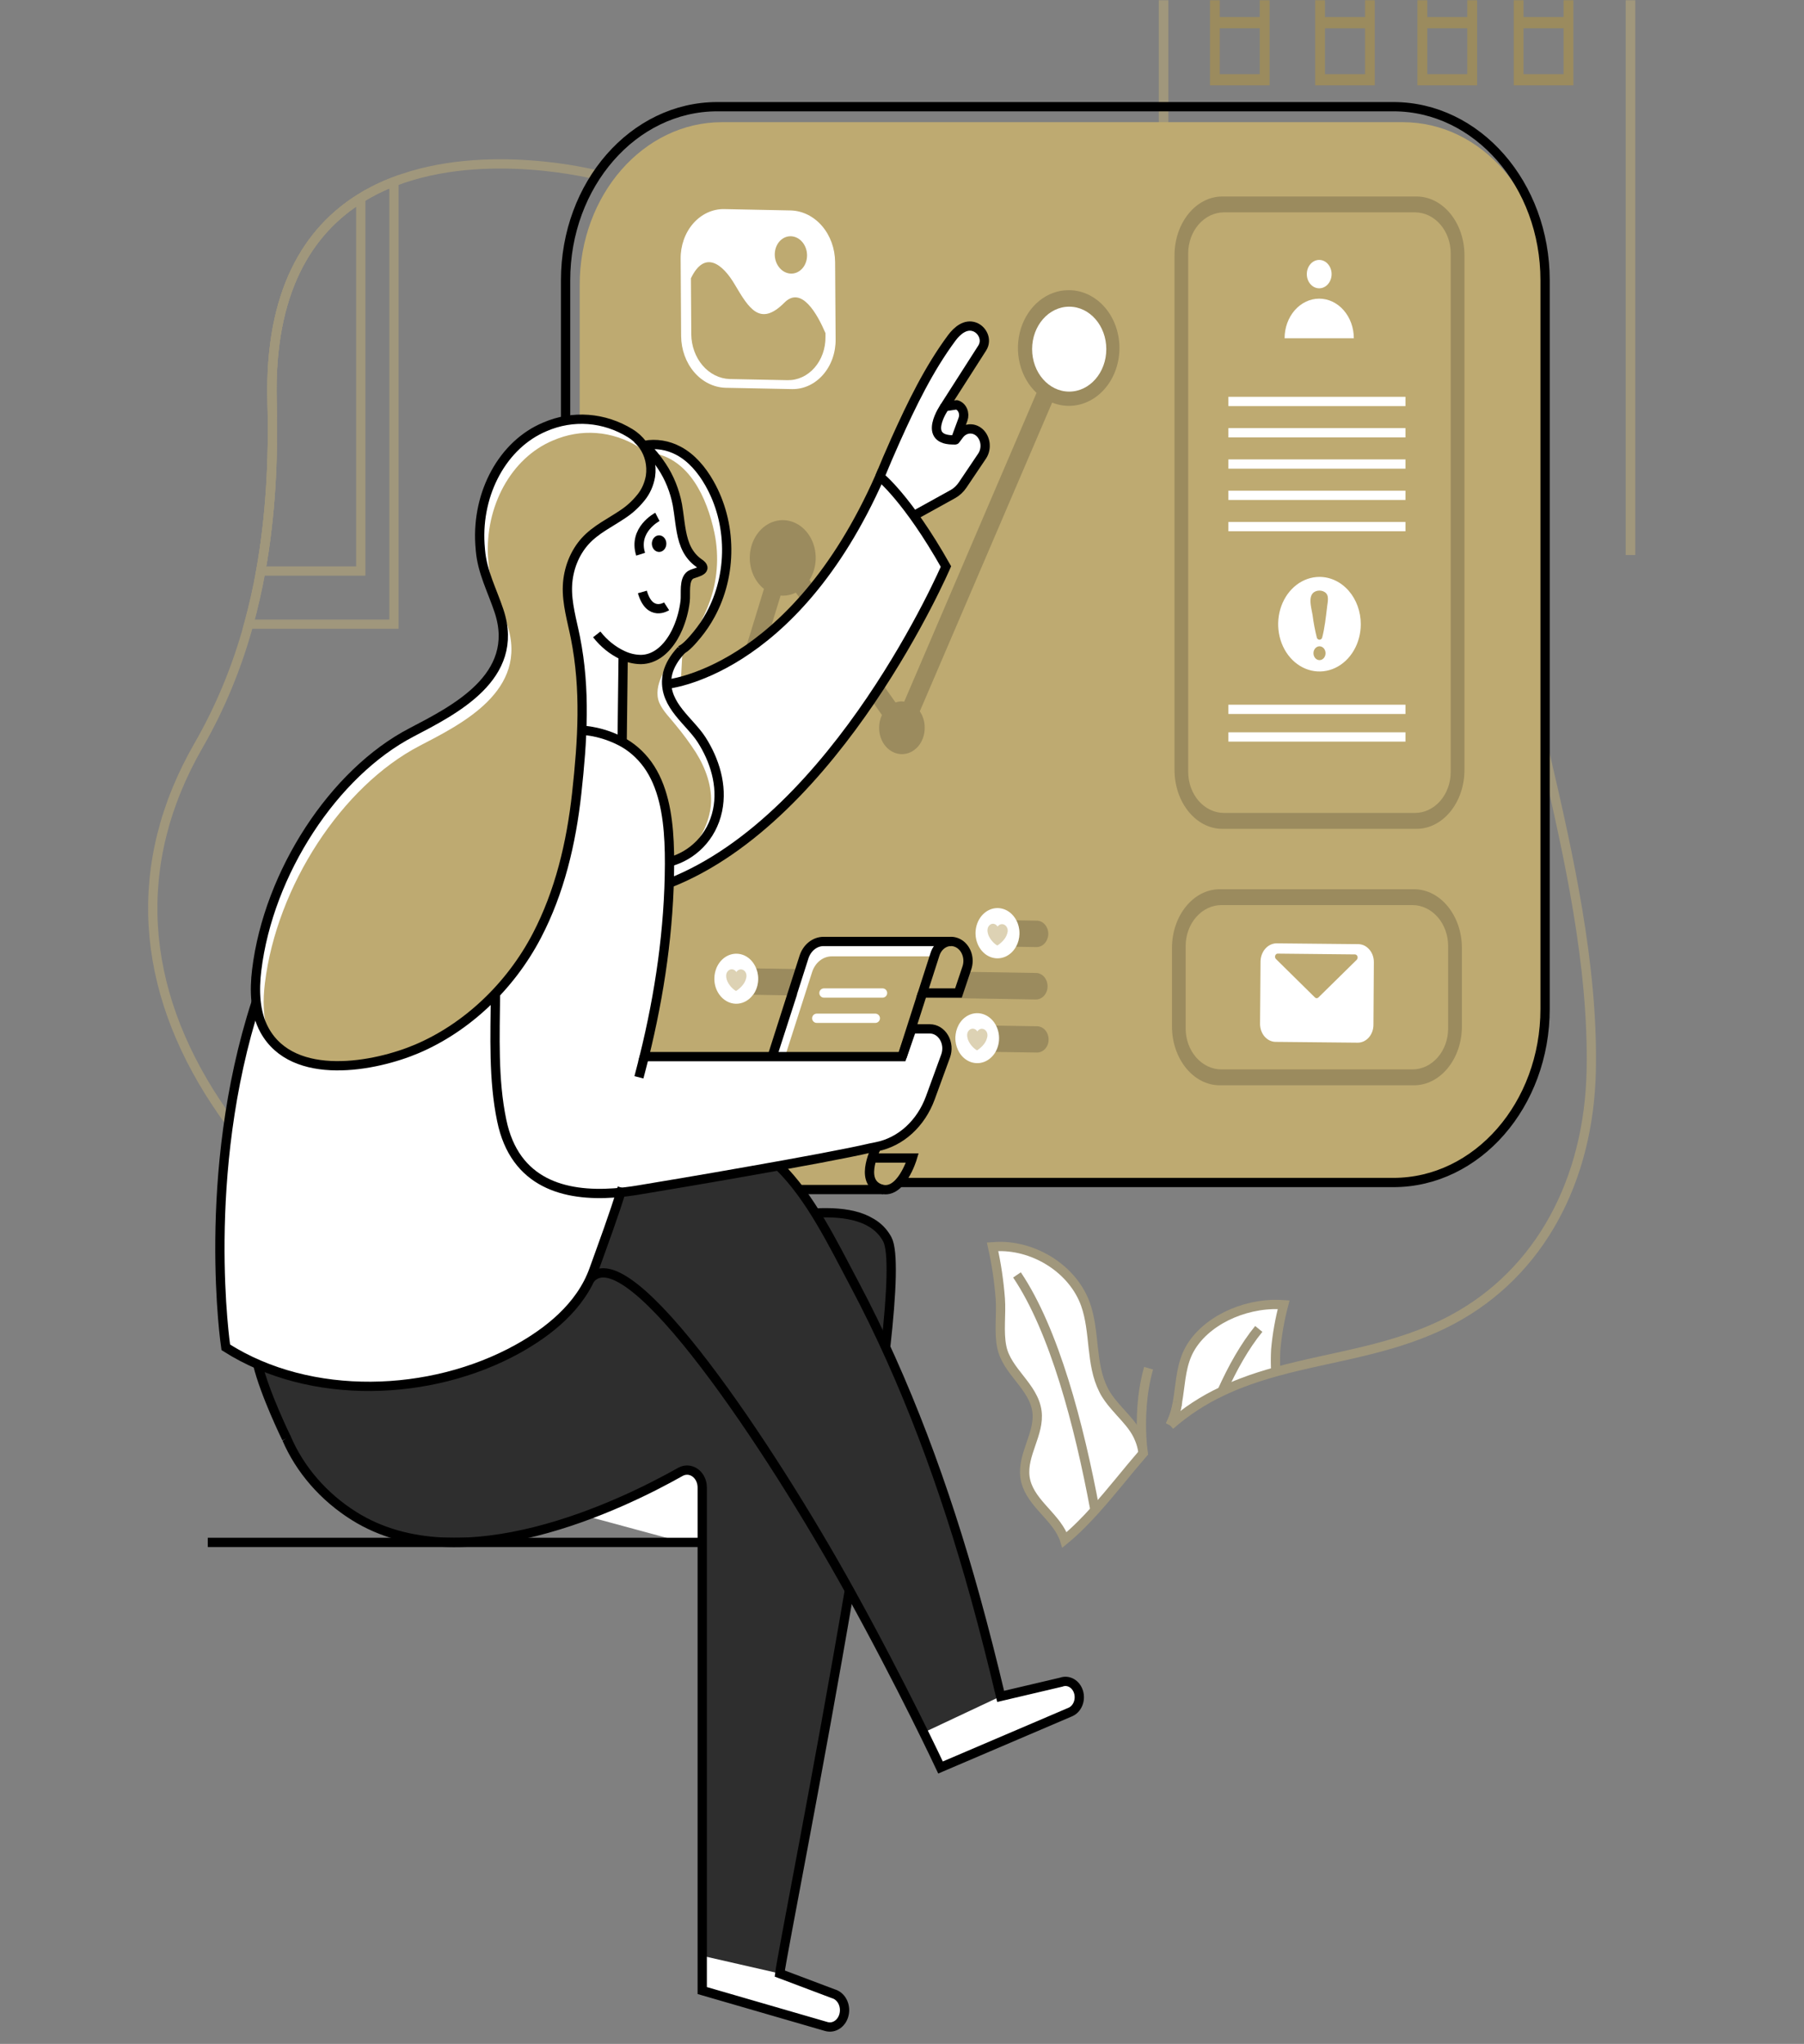 <svg width="904" height="1024" viewBox="0 0 904 1024" fill="none" xmlns="http://www.w3.org/2000/svg">
<rect x="0" y="0" width="904" height="1024" fill="#808080" stroke="none"/>
<g clip-path="url(#clip0_390_936)">
<mask id="mask0_390_936" style="mask-type:luminance" maskUnits="userSpaceOnUse" x="-30" y="0" width="934" height="1069">
<path d="M904 0H-30V1069H904V0Z" fill="white"/>
</mask>
<g mask="url(#mask0_390_936)">
<path d="M583.078 201.443V-383.107H817.045V278.069" stroke="#A0977C" stroke-width="4.82" stroke-miterlimit="10"/>
<path d="M606.334 8.553V42.761H636.222V-20.011H606.334V8.553ZM611.247 -14.409H631.272V8.553H611.247V-14.409ZM611.247 14.165H631.272V37.149H611.247V14.165Z" fill="#9B8B5E"/>
<path d="M659.031 8.553V42.761H688.919V-20.011H659.031V8.553ZM663.962 -14.388H684.024V8.553H663.962V-14.388ZM663.962 14.187H684.024V37.149H663.962V14.187Z" fill="#9B8B5E"/>
<path d="M710.288 8.553V42.761H740.176V-20.011H710.288V8.553ZM715.201 -14.409H735.264V8.553H715.201V-14.409ZM715.201 14.165H735.264V37.149H715.201V14.165Z" fill="#9B8B5E"/>
<path d="M758.539 8.553V42.761H788.427V-20.011H758.539V8.553ZM763.442 -14.409H783.514V8.553H763.442V-14.409ZM763.442 14.165H783.514V37.149H763.442V14.165Z" fill="#9B8B5E"/>
<path d="M572.757 728.127C564.865 737.235 557.047 747.369 548.716 756.573C546.425 759.132 544.08 761.605 541.683 763.992C539.021 766.643 536.275 769.166 533.464 771.475C533.259 770.801 533.01 770.148 532.716 769.518C528 758.828 515.204 752.062 513.616 739.939C512.169 728.619 521.088 718.217 519.631 707.121C517.987 694.571 504.5 687.12 502.007 674.859C500.419 667.247 501.838 658.471 501.259 650.624C500.597 641.851 499.301 633.155 497.383 624.626C498.317 624.551 499.251 624.519 500.185 624.487C519.146 624.124 537.807 636.31 543.943 653.436C548.884 667.333 546.372 683.272 552.938 696.26C553.333 697.1 553.779 697.907 554.273 698.676C555.144 700.039 556.079 701.345 557.075 702.588L559.158 705.069C559.504 705.464 559.887 705.827 560.232 706.255C560.578 706.683 560.951 707.057 561.297 707.484C564.566 711.066 567.9 714.668 570.067 718.944C570.263 719.316 570.438 719.701 570.59 720.099C570.787 720.495 570.962 720.907 571.113 721.328C571.309 721.788 571.459 722.226 571.599 722.654C571.739 723.081 571.916 723.723 572.066 724.172C572.271 724.973 572.468 725.732 572.617 726.523C572.617 726.726 572.617 726.898 572.673 727.058C572.729 727.218 572.673 727.186 572.673 727.261C572.686 727.324 572.686 727.39 572.673 727.453C572.673 727.592 572.673 727.689 572.729 727.785V727.849C572.715 727.943 572.725 728.039 572.757 728.127Z" fill="white"/>
<path d="M572.878 728.791H572.908L572.878 728.824V728.791Z" fill="white"/>
<path d="M572.934 728.729C573.168 728.493 573.364 728.333 573.597 728.098C573.401 728.301 573.168 728.525 572.962 728.761C572.962 728.761 572.962 728.761 572.906 728.761L572.934 728.729Z" fill="white"/>
<path d="M639.314 676.1C639.113 679.827 639.113 683.564 639.314 687.292C633.616 688.885 628.003 690.638 622.502 692.755C619.083 694.048 615.73 695.47 612.377 697.095C603.075 701.413 594.315 707.129 586.328 714.092C588.068 710.696 589.293 706.987 589.952 703.124C589.952 702.964 590.008 702.793 590.036 702.6C591.484 694.593 591.596 686.18 594.893 678.526C601.029 664.415 618.971 654.185 637.754 653.522H638.099C639.809 653.522 641.546 653.522 643.283 653.619C641.338 660.951 640.009 668.479 639.314 676.1Z" fill="white"/>
<path d="M630.777 665.795L622.446 692.712C619.027 694.005 615.674 695.427 612.321 697.052C617.673 685.143 623.8 674.379 630.777 665.795Z" fill="white"/>
<path d="M572.972 728.832C572.972 728.619 572.943 728.406 572.888 728.202C572.944 728.597 572.972 728.832 572.972 728.832Z" fill="white"/>
<path d="M509.619 638.74C528.299 666.459 540.702 713.57 548.716 756.576C546.425 759.134 544.08 761.607 541.683 763.995L509.619 638.74Z" fill="white"/>
<path d="M575.578 685.475C571.842 698.527 571.701 711.709 572.14 720.058C572.253 722.755 572.503 725.443 572.888 728.107L575.578 685.475Z" fill="white"/>
<path d="M572.757 728.127C564.865 737.235 557.047 747.369 548.716 756.573C546.425 759.132 544.08 761.605 541.683 763.992C539.021 766.643 536.275 769.166 533.464 771.475C533.259 770.801 533.01 770.148 532.716 769.518C528 758.828 515.204 752.062 513.616 739.939C512.169 728.619 521.088 718.217 519.631 707.121C517.987 694.571 504.5 687.12 502.007 674.859C500.419 667.247 501.838 658.471 501.259 650.624C500.597 641.851 499.301 633.155 497.383 624.626C498.317 624.551 499.251 624.519 500.185 624.487C519.146 624.124 537.807 636.31 543.943 653.436C548.884 667.333 546.372 683.272 552.938 696.26C553.333 697.1 553.779 697.907 554.273 698.676C555.144 700.039 556.079 701.345 557.075 702.588L559.158 705.069C559.504 705.464 559.887 705.827 560.232 706.255C560.578 706.683 560.951 707.057 561.297 707.484C564.566 711.066 567.9 714.668 570.067 718.944C570.263 719.316 570.438 719.701 570.59 720.099C570.787 720.495 570.962 720.907 571.113 721.328C571.309 721.788 571.459 722.226 571.599 722.654C571.739 723.081 571.916 723.723 572.066 724.172C572.271 724.973 572.468 725.732 572.617 726.523C572.617 726.726 572.617 726.898 572.673 727.058C572.729 727.218 572.673 727.186 572.673 727.261C572.686 727.324 572.686 727.39 572.673 727.453C572.673 727.592 572.673 727.689 572.729 727.785V727.849C572.715 727.943 572.725 728.039 572.757 728.127Z" stroke="#A0977C" stroke-width="4.65" stroke-miterlimit="10"/>
<path d="M589.952 703.156C589.291 707.009 588.065 710.705 586.328 714.092" stroke="#A0977C" stroke-width="4.65" stroke-miterlimit="10"/>
<path d="M639.286 687.29C639.085 683.563 639.085 679.825 639.286 676.098C639.982 668.487 641.312 660.97 643.255 653.649C641.518 653.52 639.781 653.52 638.071 653.552H637.726C618.943 654.215 601.001 664.445 594.865 678.556C591.568 686.21 591.456 694.591 590.008 702.63" stroke="#A0977C" stroke-width="4.65" stroke-miterlimit="10"/>
<path d="M589.961 703.168C589.961 702.997 590.017 702.837 590.045 702.633" stroke="#A0977C" stroke-width="4.65" stroke-miterlimit="10"/>
<path d="M590.036 702.587C590.036 702.78 589.98 702.951 589.952 703.111C589.294 706.979 588.069 710.691 586.328 714.09" stroke="#A0977C" stroke-width="4.65" stroke-miterlimit="10"/>
<path d="M589.961 703.168C589.961 702.997 590.017 702.837 590.045 702.633" stroke="#A0977C" stroke-width="4.65" stroke-miterlimit="10"/>
<path d="M572.878 728.632V728.795" stroke="#A0977C" stroke-width="4.65" stroke-miterlimit="10"/>
<path d="M630.777 665.795C623.8 674.347 617.701 685.143 612.321 697.095" stroke="#A0977C" stroke-width="4.65" stroke-miterlimit="10"/>
<path d="M572.972 728.832C572.972 728.619 572.943 728.406 572.888 728.202C572.944 728.597 572.972 728.832 572.972 728.832Z" stroke="#A0977C" stroke-width="4.65" stroke-miterlimit="10"/>
<path d="M509.619 638.74C528.299 666.459 540.702 713.57 548.716 756.576" stroke="#A0977C" stroke-width="4.65" stroke-miterlimit="10"/>
<path d="M575.578 685.475C571.842 698.527 571.701 711.709 572.14 720.058C572.253 722.755 572.503 725.443 572.888 728.107" stroke="#A0977C" stroke-width="4.65" stroke-miterlimit="10"/>
<path d="M774.249 377.762C786.139 428.732 798.402 483.647 797.393 536.038C796.319 591.252 771.755 637.593 727.745 661.111C699.099 676.409 668.305 679.22 639.286 687.27C633.588 688.862 627.975 690.616 622.474 692.732C619.055 694.026 615.702 695.447 612.349 697.072C603.055 701.401 594.304 707.123 586.328 714.091" stroke="#A0977C" stroke-width="4.65" stroke-miterlimit="10"/>
<path d="M299.02 87.658C299.02 87.658 243.578 73.173 197.429 91.025C191.68 93.193 186.11 95.94 180.785 99.235C154.633 115.431 134.898 145.865 136.345 201.143C137.121 230.006 135.645 258.473 130.676 286.096C129.051 295.061 127.043 303.934 124.652 312.714C118.795 334.182 110.341 354.605 99.537 373.391C65.128 433.105 70.34 495.171 108.503 552.726C110.502 555.741 112.556 558.723 114.667 561.642" stroke="#A0977C" stroke-width="4.65" stroke-miterlimit="10"/>
<path d="M702.994 61.213H361.748C322.39 61.213 290.483 97.73 290.483 142.778V510.877C290.483 555.924 322.39 592.442 361.748 592.442H702.994C742.352 592.442 774.258 555.924 774.258 510.877V142.778C774.258 97.73 742.352 61.213 702.994 61.213Z" fill="#BEAA71"/>
<path d="M698.258 53.45H359.422C317.449 53.45 283.422 92.394 283.422 140.434V505.455C283.422 553.495 317.449 592.44 359.422 592.44H698.258C740.231 592.44 774.258 553.495 774.258 505.455V140.434C774.258 92.394 740.231 53.45 698.258 53.45Z" stroke="black" stroke-width="4.65" stroke-miterlimit="10"/>
<path d="M693.476 71.656H371.265C331.907 71.656 300.001 108.174 300.001 153.221V500.421C300.001 545.469 331.907 581.986 371.265 581.986H693.476C732.834 581.986 764.741 545.469 764.741 500.421V153.221C764.741 108.174 732.834 71.656 693.476 71.656Z" fill="#BEAA71"/>
<path d="M709.831 98.444H612.517C599.292 98.444 588.56 111.657 588.56 127.917V385.717C588.56 402.008 599.292 415.253 612.517 415.253H709.831C723.084 415.253 733.853 402.008 733.853 385.717V127.917C733.853 111.657 723.084 98.444 709.831 98.444ZM726.96 386.839C726.944 392.258 725.054 397.45 721.705 401.281C718.355 405.112 713.819 407.272 709.084 407.289H613.33C608.588 407.272 604.044 405.11 600.689 401.276C597.333 397.441 595.438 392.245 595.416 386.818V126.858C595.438 121.431 597.333 116.233 600.689 112.399C604.044 108.564 608.588 106.404 613.33 106.387H709.084C713.822 106.404 718.362 108.567 721.711 112.402C725.061 116.238 726.948 121.435 726.96 126.858V386.839Z" fill="#9B8B5E"/>
<path d="M708.551 445.506H611.238C598.022 445.506 587.281 458.718 587.281 474.978V514.189C587.281 530.491 598.022 543.736 611.238 543.736H708.551C721.805 543.736 732.574 530.491 732.574 514.189V474.978C732.574 458.718 721.805 445.506 708.551 445.506ZM725.681 515.322C725.669 520.744 723.781 525.94 720.431 529.774C717.082 533.608 712.541 535.769 707.804 535.783H612.05C607.309 535.769 602.766 533.609 599.41 529.777C596.054 525.944 594.159 520.748 594.136 515.322V473.92C594.159 468.492 596.054 463.296 599.41 459.461C602.765 455.626 607.308 453.465 612.05 453.448H707.804C712.542 453.465 717.082 455.628 720.432 459.464C723.781 463.299 725.669 468.497 725.681 473.92V515.322Z" fill="#9B8B5E"/>
<path d="M490.472 474.007L347.868 471.613C346.334 471.584 344.872 470.86 343.805 469.6C342.736 468.339 342.149 466.644 342.171 464.889C342.169 464.28 342.245 463.675 342.395 463.093C342.763 461.711 343.513 460.504 344.532 459.652C345.551 458.8 346.784 458.349 348.046 458.368L490.649 460.741C489.582 462.636 488.986 464.827 488.921 467.08C488.844 469.512 489.383 471.917 490.472 474.007Z" fill="#BEAA71"/>
<path d="M525.048 469.729C524.687 471.108 523.946 472.317 522.937 473.176C521.927 474.035 520.703 474.498 519.444 474.497L509.17 474.326C510.273 472.356 510.872 470.072 510.904 467.732C510.935 465.393 510.397 463.09 509.348 461.081L519.622 461.252C521.154 461.288 522.612 462.015 523.678 463.275C524.745 464.533 525.334 466.223 525.319 467.976C525.302 468.573 525.21 469.163 525.048 469.729Z" fill="#9B8B5E"/>
<path d="M524.712 496.015C524.351 497.392 523.609 498.598 522.599 499.451C521.589 500.305 520.364 500.761 519.108 500.751L377.374 498.377C378.697 496.571 379.546 494.372 379.822 492.035C380.098 489.698 379.79 487.32 378.933 485.175L519.239 487.463C520.771 487.497 522.23 488.223 523.298 489.482C524.365 490.742 524.954 492.433 524.936 494.187C524.941 494.806 524.865 495.422 524.712 496.015Z" fill="#9B8B5E"/>
<path d="M360.319 498.079L347.542 497.865C346.011 497.84 344.551 497.122 343.481 495.867C342.412 494.613 341.82 492.925 341.835 491.173C341.841 490.556 341.92 489.94 342.068 489.345C342.427 487.97 343.168 486.765 344.18 485.916C345.192 485.067 346.418 484.619 347.672 484.642L359.058 484.845C358.392 486.426 358.016 488.147 357.956 489.901C357.861 492.863 358.699 495.766 360.319 498.079Z" fill="#BEAA71"/>
<path d="M480.384 526.675L348.065 524.473C346.534 524.434 345.078 523.706 344.011 522.448C342.945 521.19 342.354 519.502 342.367 517.749C342.371 517.154 342.452 516.563 342.61 515.996C342.969 514.615 343.709 513.404 344.719 512.545C345.73 511.686 346.955 511.224 348.214 511.228L480.338 513.451C479.259 515.436 478.687 517.726 478.687 520.063C478.687 522.401 479.259 524.691 480.338 526.675H480.384Z" fill="#BEAA71"/>
<path d="M525.263 522.601C524.904 523.979 524.163 525.185 523.152 526.037C522.141 526.89 520.914 527.342 519.659 527.326L498.868 527.016L480.384 526.727C479.306 524.743 478.734 522.453 478.734 520.115C478.734 517.779 479.306 515.489 480.384 513.504L499.214 513.824L519.762 514.166C521.291 514.195 522.749 514.915 523.816 516.169C524.884 517.423 525.474 519.108 525.459 520.858C525.466 521.447 525.4 522.034 525.263 522.601Z" fill="#9B8B5E"/>
<path d="M509.114 474.327C507.678 476.896 505.476 478.782 502.918 479.632C500.359 480.483 497.618 480.243 495.202 478.956C492.786 477.669 490.861 475.422 489.784 472.633C488.706 469.843 488.549 466.701 489.343 463.79C490.137 460.878 491.827 458.396 494.098 456.802C496.371 455.209 499.071 454.614 501.697 455.127C504.324 455.64 506.698 457.226 508.38 459.591C510.062 461.957 510.937 464.94 510.842 467.988C510.774 470.24 510.177 472.43 509.114 474.327Z" fill="white"/>
<g opacity="0.72">
<path opacity="0.72" d="M504.976 466.629C504.729 468.133 504.11 469.525 503.192 470.638C502.746 471.204 502.258 471.726 501.735 472.199C501.446 472.434 499.942 473.813 499.653 473.642C497.673 472.498 495.179 469.622 494.871 466.811C494.819 466.37 494.819 465.925 494.871 465.485C494.98 464.728 495.323 464.041 495.837 463.549C496.351 463.056 497.002 462.791 497.673 462.802C498.112 462.82 498.541 462.957 498.925 463.2C499.31 463.443 499.639 463.787 499.886 464.202C500.166 463.815 500.519 463.507 500.919 463.297C501.319 463.088 501.754 462.985 502.193 462.994C502.588 463.009 502.977 463.117 503.334 463.312C503.692 463.505 504.012 463.781 504.272 464.122C504.533 464.462 504.73 464.861 504.851 465.292C504.973 465.724 505.015 466.178 504.976 466.629Z" fill="#BEAA71"/>
</g>
<path d="M377.355 498.379C376.309 499.814 374.995 500.964 373.51 501.744C372.025 502.523 370.408 502.912 368.774 502.883C367.142 502.855 365.534 502.409 364.072 501.578C362.608 500.746 361.326 499.551 360.319 498.08C358.707 495.764 357.874 492.861 357.974 489.902C358.036 488.148 358.411 486.427 359.076 484.846C360.014 482.665 361.483 480.841 363.307 479.595C365.129 478.349 367.228 477.733 369.35 477.823C371.394 477.896 373.379 478.629 375.076 479.935C376.772 481.242 378.112 483.069 378.943 485.209C379.799 487.354 380.107 489.731 379.832 492.068C379.555 494.405 378.706 496.604 377.383 498.412L377.355 498.379Z" fill="white"/>
<g opacity="0.72">
<path opacity="0.72" d="M374.039 489.433C373.786 490.934 373.164 492.32 372.246 493.431C371.807 494.005 371.318 494.528 370.789 494.992C370.509 495.227 368.996 496.617 368.715 496.435C366.735 495.302 364.242 492.426 363.924 489.604C363.873 489.164 363.873 488.718 363.924 488.279C364.02 487.652 364.277 487.073 364.661 486.614C365.046 486.155 365.541 485.838 366.083 485.701C366.625 485.565 367.191 485.616 367.708 485.849C368.225 486.081 368.67 486.484 368.986 487.006C369.357 486.417 369.891 485.989 370.502 485.792C371.113 485.595 371.763 485.642 372.348 485.924C372.932 486.206 373.416 486.706 373.721 487.344C374.024 487.981 374.13 488.718 374.021 489.433H374.039Z" fill="#BEAA71"/>
</g>
<path d="M498.868 527.016C497.549 529.295 495.617 531.02 493.364 531.93C491.111 532.84 488.661 532.885 486.384 532.056C484.107 531.229 482.128 529.573 480.748 527.342C479.366 525.111 478.658 522.426 478.731 519.693C478.8 517.503 479.364 515.37 480.366 513.504C481.134 512.097 482.139 510.878 483.321 509.918C484.503 508.959 485.84 508.277 487.254 507.912C488.668 507.546 490.132 507.506 491.559 507.791C492.987 508.076 494.351 508.684 495.573 509.575C496.795 510.468 497.85 511.629 498.678 512.991C499.506 514.353 500.09 515.888 500.396 517.509C500.703 519.131 500.725 520.806 500.464 522.437C500.201 524.069 499.658 525.625 498.868 527.016Z" fill="white"/>
<g opacity="0.72">
<path opacity="0.72" d="M494.805 519.17C494.555 520.676 493.932 522.066 493.012 523.179C492.573 523.753 492.085 524.276 491.555 524.74C491.275 524.975 489.762 526.354 489.482 526.183C487.501 525.039 485.008 522.174 484.69 519.352C484.639 518.912 484.639 518.466 484.69 518.027C484.786 517.4 485.043 516.821 485.427 516.362C485.812 515.904 486.307 515.586 486.849 515.449C487.391 515.313 487.957 515.365 488.474 515.597C488.991 515.829 489.436 516.232 489.752 516.754C490.123 516.167 490.657 515.74 491.265 515.544C491.874 515.348 492.525 515.394 493.108 515.674C493.692 515.954 494.176 516.452 494.48 517.087C494.785 517.722 494.893 518.456 494.787 519.17H494.805Z" fill="#BEAA71"/>
</g>
<path d="M341.078 129.733L341.321 168.42C341.384 175.167 343.723 181.627 347.85 186.446C351.977 191.265 357.573 194.073 363.466 194.279L396.922 194.942C399.799 194.992 402.656 194.381 405.323 193.144C407.989 191.906 410.411 190.068 412.445 187.739C414.48 185.411 416.084 182.638 417.164 179.585C418.244 176.533 418.777 173.262 418.731 169.97L418.479 131.283C418.421 124.535 416.084 118.076 411.958 113.257C407.831 108.439 402.236 105.635 396.343 105.434L362.887 104.761C360.011 104.71 357.153 105.322 354.487 106.559C351.82 107.796 349.398 109.633 347.364 111.963C345.33 114.292 343.725 117.065 342.646 120.117C341.566 123.17 341.033 126.44 341.078 129.733Z" fill="white"/>
<path d="M346.225 139.441L346.402 167.449C346.457 173.308 348.49 178.916 352.074 183.099C355.658 187.283 360.517 189.72 365.633 189.898L394.69 190.475C397.188 190.519 399.67 189.988 401.985 188.914C404.302 187.84 406.406 186.245 408.174 184.224C409.942 182.202 411.337 179.795 412.278 177.145C413.219 174.495 413.686 171.657 413.65 168.796V166.904C409.568 157.347 401.62 143.044 393.102 151.596C380.876 163.889 375.281 154.536 368.155 142.467C362.205 132.365 353.155 124.989 346.225 139.441Z" fill="#BEAA71"/>
<path d="M400.892 135.573C404.583 132.767 405.534 126.975 403.015 122.638C400.498 118.301 395.465 117.06 391.774 119.866C388.084 122.673 387.133 128.464 389.651 132.801C392.168 137.138 397.201 138.379 400.892 135.573Z" fill="#BEAA71"/>
<path d="M535.425 145.385C530.197 145.383 525.095 147.233 520.823 150.683C516.55 154.132 513.314 159.011 511.561 164.648C509.808 170.286 509.622 176.407 511.031 182.17C512.439 187.933 515.371 193.057 519.426 196.836L453.112 351.531C452.703 351.457 452.292 351.411 451.879 351.392C450.821 351.408 449.771 351.595 448.759 351.948L405.618 290.598C407.544 287.556 408.635 283.925 408.751 280.171C408.867 276.416 408.003 272.706 406.27 269.516C404.536 266.325 402.013 263.798 399.018 262.257C396.025 260.714 392.698 260.229 389.461 260.86C386.226 261.491 383.228 263.211 380.849 265.802C378.471 268.392 376.821 271.733 376.109 275.401C375.397 279.069 375.657 282.897 376.853 286.395C378.05 289.894 380.13 292.905 382.828 295.045L352.595 393.521C349.959 393.702 347.458 394.922 345.519 396.972C343.58 399.024 342.32 401.78 341.955 404.774C341.59 407.767 342.141 410.814 343.516 413.394C344.891 415.975 347.004 417.931 349.496 418.93C351.988 419.93 354.705 419.912 357.187 418.878C359.669 417.844 361.761 415.859 363.109 413.26C364.456 410.661 364.977 407.608 364.58 404.62C364.184 401.631 362.896 398.892 360.935 396.867L391.169 298.38C391.542 298.38 391.907 298.445 392.28 298.445C394.528 298.445 396.752 297.921 398.818 296.905L441.95 358.234C441.042 360.12 440.56 362.237 440.549 364.391C440.505 366.138 440.769 367.876 441.322 369.504C441.876 371.132 442.709 372.616 443.773 373.869C444.836 375.122 446.109 376.117 447.515 376.798C448.921 377.478 450.432 377.828 451.958 377.828C453.484 377.828 454.995 377.478 456.401 376.798C457.807 376.117 459.08 375.122 460.144 373.869C461.207 372.616 462.041 371.132 462.594 369.504C463.147 367.876 463.411 366.138 463.367 364.391C463.359 361.487 462.497 358.67 460.92 356.395L527.234 201.7C530.72 203.105 534.431 203.619 538.109 203.207C541.787 202.796 545.342 201.467 548.523 199.316C551.706 197.164 554.437 194.242 556.527 190.753C558.616 187.265 560.014 183.296 560.621 179.124C561.228 174.951 561.029 170.678 560.04 166.603C559.05 162.528 557.293 158.75 554.891 155.535C552.49 152.32 549.503 149.746 546.141 147.991C542.778 146.238 539.12 145.349 535.425 145.385Z" fill="#9B8B5E"/>
<path d="M615.562 201.13H704.292" stroke="white" stroke-width="4.65" stroke-miterlimit="10"/>
<path d="M615.562 216.814H704.292" stroke="white" stroke-width="4.65" stroke-miterlimit="10"/>
<path d="M615.562 232.486H704.292" stroke="white" stroke-width="4.65" stroke-miterlimit="10"/>
<path d="M615.562 248.159H704.292" stroke="white" stroke-width="4.65" stroke-miterlimit="10"/>
<path d="M615.562 263.839H704.292" stroke="white" stroke-width="4.65" stroke-miterlimit="10"/>
<path d="M615.562 355.388H704.292" stroke="white" stroke-width="4.65" stroke-miterlimit="10"/>
<path d="M615.562 369.223H704.292" stroke="white" stroke-width="4.65" stroke-miterlimit="10"/>
<path d="M685.649 475.148C686.541 475.995 687.256 477.059 687.741 478.264C688.225 479.468 688.468 480.782 688.451 482.107L688.246 513.461C688.239 514.644 688.027 515.815 687.624 516.904C687.22 517.995 686.634 518.982 685.896 519.811C685.158 520.64 684.285 521.295 683.326 521.737C682.366 522.179 681.341 522.4 680.307 522.387L639.211 521.981C637.127 521.958 635.136 520.99 633.675 519.288C632.214 517.586 631.404 515.291 631.421 512.905L631.664 481.53C631.743 479.166 632.608 476.927 634.081 475.27C635.555 473.612 637.528 472.663 639.594 472.615L680.69 473.021C682.51 473.039 684.267 473.793 685.649 475.148Z" fill="white"/>
<path d="M679.84 480.881L660.674 499.727C660.43 499.966 660.119 500.096 659.796 500.096C659.475 500.096 659.163 499.966 658.919 499.727L639.407 480.485C639.192 480.277 639.038 479.998 638.969 479.685C638.9 479.373 638.919 479.043 639.022 478.743C639.125 478.444 639.308 478.188 639.545 478.013C639.782 477.839 640.06 477.753 640.341 477.77L679.018 478.166C679.29 478.175 679.552 478.28 679.771 478.465C679.991 478.65 680.155 478.905 680.244 479.199C680.333 479.493 680.342 479.812 680.27 480.112C680.198 480.412 680.048 480.68 679.84 480.881Z" fill="#BEAA71"/>
<path d="M661.216 289.035C657.121 289.031 653.118 290.416 649.712 293.017C646.306 295.617 643.65 299.316 642.08 303.644C640.511 307.972 640.098 312.736 640.895 317.333C641.692 321.929 643.662 326.152 646.555 329.467C649.45 332.782 653.137 335.041 657.152 335.957C661.167 336.872 665.33 336.405 669.114 334.612C672.897 332.819 676.13 329.783 678.405 325.887C680.681 321.991 681.895 317.411 681.895 312.724C681.896 309.614 681.362 306.536 680.324 303.662C679.285 300.789 677.762 298.177 675.842 295.978C673.922 293.778 671.641 292.033 669.133 290.842C666.623 289.65 663.933 289.036 661.216 289.035ZM661.216 330.726C660.414 330.726 659.644 330.362 659.076 329.712C658.508 329.062 658.19 328.181 658.19 327.262C658.19 326.344 658.508 325.462 659.076 324.813C659.644 324.163 660.414 323.799 661.216 323.799C662.018 323.799 662.788 324.163 663.356 324.813C663.924 325.462 664.242 326.344 664.242 327.262C664.242 328.181 663.924 329.062 663.356 329.712C662.788 330.362 662.018 330.726 661.216 330.726ZM665.017 304.087C664.382 309.228 663.841 314.627 662.505 319.608C662.381 319.879 662.194 320.107 661.965 320.265C661.736 320.423 661.474 320.506 661.207 320.506C660.94 320.506 660.677 320.423 660.448 320.265C660.219 320.107 660.033 319.879 659.908 319.608C658.961 315.856 658.238 312.035 657.742 308.17C657.321 305.369 655.874 300.805 657.265 298.089C658.47 295.641 661.879 295.353 663.803 296.625C666.26 298.132 665.307 301.457 665.017 304.044V304.087Z" fill="white"/>
<path d="M535.789 196.193C546.054 196.193 554.376 186.67 554.376 174.92C554.376 163.172 546.054 153.647 535.789 153.647C525.525 153.647 517.203 163.172 517.203 174.92C517.203 186.67 525.525 196.193 535.789 196.193Z" fill="white"/>
<path d="M661.067 144.443C664.497 144.443 667.278 141.261 667.278 137.334C667.278 133.409 664.497 130.226 661.067 130.226C657.636 130.226 654.855 133.409 654.855 137.334C654.855 141.261 657.636 144.443 661.067 144.443Z" fill="white"/>
<path d="M643.722 169.478C643.722 164.213 645.55 159.163 648.802 155.441C652.055 151.718 656.467 149.627 661.067 149.627C665.667 149.627 670.078 151.718 673.331 155.441C676.584 159.163 678.411 164.213 678.411 169.478H643.722Z" fill="white"/>
<path d="M541.608 848.989C541.604 850.604 541.17 852.179 540.364 853.504C539.559 854.83 538.418 855.842 537.097 856.408L472.044 884.202C472.044 884.202 468.943 877.617 463.535 866.617L426.381 795.475C416.34 854.591 405.141 913.781 398.202 950.672L391.514 987.403L418.32 997.494C419.931 997.939 421.366 998.99 422.393 1000.48C423.422 1001.97 423.984 1003.81 423.989 1005.7C423.987 1006.99 423.729 1008.26 423.235 1009.42C422.741 1010.57 422.023 1011.58 421.137 1012.38C420.251 1013.17 419.219 1013.72 418.119 1013.99C417.02 1014.26 415.88 1014.24 414.79 1013.93L352.66 995.902V978.52L351.184 978.188L352.464 775.431L291.754 759.001C284.142 761.716 276.1 764.207 267.881 766.227C267.792 766.241 267.705 766.262 267.619 766.291C247.67 772.277 226.832 773.305 206.508 769.306C206.33 769.306 206.125 769.21 205.957 769.167C204.481 768.846 203.005 768.472 201.557 768.098C201.118 768.002 200.689 767.905 200.25 767.766C198.98 767.435 197.709 767.007 196.439 766.612C195.739 766.377 195.047 766.184 194.384 765.949C193.721 765.714 193.226 765.522 192.647 765.286C181.708 761.356 171.605 754.856 162.983 746.205C156.372 739.852 150.767 732.244 146.414 723.713C144.546 720.335 142.799 716.786 141.174 713.14C131.311 690.852 129.256 683.273 132.124 683.07C125.809 680.523 119.692 677.377 113.836 673.662C113.836 673.662 100.928 587.447 129.079 500.677C128.54 495.309 128.637 489.883 129.369 484.546C135.299 435.863 167.943 385.823 206.891 365.555C227.756 354.694 261.782 338.028 250.789 304.847C247.314 294.349 242.383 285.305 241.449 274.412C241.364 273.343 241.252 272.392 241.187 271.333C239.627 245.677 252.675 221.315 273.802 212.538C280.715 209.559 288.104 208.304 295.475 208.858C302.846 209.411 310.028 211.759 316.542 215.745C318.792 217.104 320.81 218.915 322.501 221.09C328.927 221.283 336.997 222.576 340.789 224.597C347.215 228.039 352.361 234.068 356.209 240.856C363.307 253.509 366.157 268.678 364.232 283.552C363.126 291.783 360.564 299.669 356.704 306.728C354.801 310.264 352.592 313.574 350.11 316.606C347.934 319.214 344.842 323.02 341.863 324.42C341.896 324.45 341.938 324.467 341.98 324.467C342.022 324.467 342.064 324.45 342.096 324.42L341.228 340.316C359.067 335.666 406.729 316.509 441.67 237.414C444.192 231.289 446.788 225.195 449.516 219.166C457.585 201.218 466.234 183.365 477.694 167.929C480.496 164.188 484.643 160.81 489.099 162.434C493.003 163.856 495.637 168.848 492.919 173.039L474.164 202.372L480.151 201.485C480.804 201.666 481.414 202.007 481.939 202.485C482.464 202.963 482.893 203.566 483.193 204.254C483.494 204.941 483.66 205.695 483.68 206.462C483.699 207.231 483.572 207.994 483.308 208.701L479.516 219.006L481.309 216.59C482.543 214.922 484.291 213.865 486.191 213.64C488.09 213.414 489.991 214.037 491.497 215.379C493.004 216.721 493.999 218.678 494.275 220.84C494.549 223.002 494.084 225.202 492.975 226.981L483.093 241.594C481.769 243.523 480.088 245.094 478.171 246.191L458.613 256.987C464.397 265.126 469.776 273.631 474.724 282.462C463.985 306.02 451.396 328.412 437.112 349.36C413.034 384.861 378.364 424.543 336.035 441.133C335.101 470.478 330.571 499.554 323.538 528C345.496 528 366.446 528 387.629 528L403.6 478.121C404.334 475.819 405.669 473.832 407.423 472.428C409.177 471.025 411.267 470.272 413.407 470.274H477.246C478.357 470.279 479.457 470.526 480.487 471.001C482.052 471.741 483.39 472.995 484.332 474.604C485.276 476.214 485.78 478.107 485.783 480.045C485.772 481.233 485.576 482.41 485.204 483.519L480.973 496.112H480.833H462.834L455.512 520.122L457.595 514.061H466.599C468.009 514.061 469.397 514.459 470.64 515.22C471.883 515.983 472.942 517.085 473.723 518.429C474.504 519.772 474.983 521.316 475.117 522.923C475.251 524.529 475.035 526.149 474.491 527.637L466.823 548.632C464.511 554.954 460.845 560.508 456.163 564.78C451.482 569.053 445.935 571.907 440.036 573.08L439.223 573.24L437.719 578.329L438.494 576.576C438.242 577.271 437.953 578.03 437.691 578.863H457.884C457.884 578.863 453.401 593.829 445.154 594.727C444.487 594.787 443.817 594.762 443.155 594.653H401.312C403.656 597.635 406.29 601.248 409.102 605.492C421.244 605.289 438.905 606.775 443.277 616.482C444.028 617.447 444.716 618.475 445.331 619.56C447.003 622.767 447.554 630.25 447.153 641.058C447.27 652.203 446.454 663.337 444.715 674.304C446.832 678.85 448.868 683.422 450.823 688.019C455.075 697.113 458.91 706.454 462.311 716.005C462.428 716.259 462.525 716.523 462.601 716.797C472.797 743.557 481.741 770.919 489.397 798.767L489.827 800.489C495.618 820.03 500.335 837.786 502.128 848.594L532.483 841.474C533.524 841.078 534.632 840.972 535.717 841.161C536.802 841.351 537.831 841.832 538.722 842.565C539.612 843.299 540.338 844.263 540.839 845.38C541.342 846.496 541.605 847.733 541.608 848.989Z" fill="white"/>
<path d="M436.86 580.145H457.053C456.224 582.752 455.17 585.259 453.905 587.628C451.412 592.096 447.563 596.768 442.473 595.977H381.212C378.83 595.995 376.511 595.108 374.618 593.454C374.199 591.233 374.318 588.922 374.964 586.773C399.705 582.433 425.054 577.761 436.393 575.078L438.532 574.65L436.86 580.145Z" fill="#BEAA71"/>
<path d="M484.952 481.455C484.94 482.643 484.744 483.82 484.372 484.929L480.151 497.511H462.143L454.746 521.671L452.056 529.389H393.364L406.963 486.992C407.7 484.692 409.038 482.706 410.793 481.302C412.549 479.9 414.638 479.147 416.779 479.146H480.608C481.72 479.148 482.82 479.395 483.849 479.873C484.207 480.04 484.557 480.229 484.896 480.439C484.924 480.76 484.952 481.124 484.952 481.455Z" fill="#BEAA71"/>
<path d="M484.961 481.444C484.949 482.632 484.753 483.809 484.382 484.919L480.151 497.501H462.153L468.41 478.066C469.102 475.911 470.433 474.104 472.173 472.96C473.913 471.817 475.948 471.412 477.923 471.815C479.898 472.218 481.685 473.403 482.971 475.164C484.258 476.925 484.963 479.148 484.961 481.444Z" fill="#BEAA71"/>
<path d="M457.044 580.146C457.044 580.146 451.253 599.623 440.736 595.433C434.198 592.857 435.179 585.406 436.888 580.103L457.044 580.146Z" fill="#BEAA71"/>
<path d="M442.249 497.503H412.894" stroke="white" stroke-width="4.65" stroke-linecap="round" stroke-linejoin="round"/>
<path d="M438.634 510.159H409.279" stroke="white" stroke-width="4.65" stroke-linecap="round" stroke-linejoin="round"/>
<path d="M461.63 717.298C456.546 703.229 450.617 689.581 443.884 676.451C446.611 659.914 448.47 630.944 442.557 617.795C438.186 608.078 420.543 606.603 408.364 606.806C398.958 592.578 391.356 585.244 391.356 585.244C391.356 585.244 334.737 595.742 321.81 595.828C308.883 595.913 308.893 604.112 308.893 604.112C308.893 604.112 299.889 635.209 289.708 650.656C279.528 666.104 252.143 684.865 212.681 692.091C173.22 699.317 142.183 690.413 135.066 685.88C127.949 681.348 127.715 685.72 140.455 714.444C153.195 743.168 172.809 763.821 205.751 770.63C226.069 774.635 246.902 773.606 266.844 767.616C266.844 767.616 318.971 752.575 334.26 741.105C349.55 729.634 351.941 745.231 351.941 745.231L350.446 979.534L390.795 988.749L425.652 796.832L462.825 868.027L501.446 849.854C496.898 822.52 473.538 750.437 461.63 717.298Z" fill="#2E2E2E"/>
<path d="M356.181 404.008C355.353 410.516 352.935 416.623 349.204 421.625C346.338 425.817 342.691 429.225 338.528 431.599C337.551 432.139 336.536 432.582 335.493 432.925C335.493 429.215 335.437 425.442 335.259 421.764C334.596 407.985 332.168 393.639 324.5 383.045C320.81 377.983 316.154 373.961 310.891 371.286C311.041 368.742 311.218 366.219 311.358 363.675C311.76 359.324 311.741 354.936 311.302 350.59C310.807 347.953 310.526 345.269 310.462 342.573C310.546 340.061 310.228 330.418 311.965 328.334C314.864 329.716 317.969 330.443 321.109 330.472C328.142 330.407 333.728 325.469 337.492 319.151C338.876 318.633 340.315 318.331 341.769 318.253C346.028 318.98 333.317 332.096 337.464 330.611C334.764 331.562 332.794 336.201 331.523 338.853C329.655 342.958 328.572 347.789 330.403 352.13C332.196 356.277 335.951 359.848 338.612 363.258C342.201 367.57 345.558 372.129 348.662 376.909C353.575 384.734 357.162 394.344 356.181 404.008Z" fill="#BEAA71"/>
<path d="M291.539 365.832C298.227 366.308 304.787 368.146 310.91 371.263C316.169 373.939 320.822 377.963 324.509 383.022C332.177 393.626 334.606 407.961 335.269 421.741C335.446 425.45 335.53 429.224 335.502 432.901C335.362 465.527 330.618 497.811 322.828 529.378C347.019 529.378 369.967 529.378 393.345 529.378H452.056L454.746 521.671L456.894 515.471H465.954C467.365 515.471 468.754 515.869 469.998 516.632C471.242 517.395 472.302 518.497 473.084 519.842C473.867 521.186 474.346 522.731 474.481 524.339C474.615 525.947 474.4 527.567 473.856 529.058L466.188 550.053C463.87 556.371 460.201 561.921 455.519 566.191C450.835 570.462 445.29 573.315 439.391 574.49L438.579 574.661L436.44 575.089C425.101 577.772 399.752 582.443 375.011 586.784C352.38 590.792 330.244 594.502 319.774 596.223C315.804 596.886 311.751 597.377 307.632 597.677C283.189 599.398 257.952 593.176 251.414 561.331C247.155 540.934 248.089 518.945 248.285 497.715" stroke="black" stroke-width="4.65" stroke-miterlimit="10"/>
<path d="M408.56 607.725C424.382 606.892 438.56 609.575 444.64 620.906C447.704 626.636 446.957 646.84 443.8 675.019" stroke="black" stroke-width="4.65" stroke-miterlimit="10"/>
<path d="M143.5 720.431C143.535 720.479 143.563 720.534 143.584 720.591C150.356 736.391 162.264 750.032 177.498 759.578C231.175 793.187 311.91 753.805 340.948 737.417C342.107 736.764 343.392 736.461 344.682 736.534C345.972 736.609 347.223 737.058 348.32 737.841C349.415 738.623 350.318 739.713 350.944 741.006C351.57 742.299 351.897 743.753 351.894 745.232V997.27L414.014 1015.28C414.976 1015.56 415.978 1015.62 416.959 1015.45C417.941 1015.28 418.882 1014.88 419.726 1014.28C420.57 1013.68 421.3 1012.89 421.869 1011.96C422.44 1011.03 422.841 1009.98 423.046 1008.87C423.455 1006.71 423.109 1004.45 422.08 1002.58C421.052 1000.71 419.423 999.375 417.545 998.863L390.749 988.761C391.991 978.798 410.166 887.687 425.615 796.843" stroke="black" stroke-width="4.65" stroke-miterlimit="10"/>
<path d="M390.16 584.058C406.038 599.451 417.442 623.119 428.118 643.227C454.13 692.219 473.585 745.541 488.697 800.102C493.264 816.586 497.467 833.242 501.437 849.897L531.773 842.766C533.494 842.126 535.367 842.282 536.989 843.201C538.612 844.121 539.856 845.73 540.455 847.685C541.054 849.64 540.961 851.787 540.195 853.664C539.43 855.542 538.053 857.002 536.359 857.732L471.306 885.526C471.306 885.526 452.271 844.829 425.671 796.799C386.686 726.331 314.646 617.72 295.63 640.886" stroke="black" stroke-width="4.65" stroke-miterlimit="10"/>
<path d="M333.41 342.913C333.41 342.913 397.202 337.856 440.932 238.771C440.932 238.771 454.755 249.685 474.024 283.829C474.024 283.829 419.964 409.405 335.269 442.544" stroke="black" stroke-width="4.65" stroke-miterlimit="10"/>
<path d="M327.638 227.053L331.374 233.553L333.625 237.508C335.909 243.597 337.916 249.817 339.64 256.141L339.752 256.59L344.03 275.297C344.037 275.319 344.037 275.341 344.03 275.361C345.467 278.07 347.45 280.346 349.811 282C350.37 282.345 350.89 282.765 351.362 283.251C353.93 286.201 347.159 287.056 345.758 288.029C345.139 288.515 344.632 289.164 344.28 289.921C343.927 290.679 343.738 291.523 343.731 292.38C335.689 330.682 340.863 320.623 337.408 329.143C340.406 326.235 347.859 316.988 347.859 316.988C348.793 316.293 349.671 314.209 350.278 313.172C352.207 309.785 353.867 306.207 355.238 302.482C359.499 291.355 360.483 278.944 358.04 267.119C354.182 248.743 345.188 230.357 327.638 227.053Z" fill="#BEAA71"/>
<path d="M326.872 238.611C326.188 242.586 324.541 246.261 322.118 249.216C319.487 252.507 316.424 255.31 313.039 257.522C306.67 261.862 299.581 265.144 294.229 271.002C288.87 276.9 285.663 284.901 285.253 293.398C284.879 302.099 287.597 311.111 289.25 319.257C294.49 345.586 292.809 370.889 289.914 397.39C287.168 422.394 281.321 446.863 269.982 468.628C256.607 494.284 234.649 514.82 209.935 525.36C189.387 534.136 149.459 541.919 134.356 517.503C131.75 509.795 131.722 500.976 132.731 492.67C138.662 443.945 171.305 393.937 210.253 373.669C231.118 362.808 265.144 346.121 254.151 312.928C250.648 302.463 245.745 293.43 244.811 282.494C244.727 281.5 244.643 280.506 244.559 279.447C242.989 253.791 256.037 229.439 277.165 220.652C284.076 217.664 291.466 216.405 298.838 216.959C306.21 217.511 313.393 219.864 319.904 223.859C322.216 225.267 324.286 227.143 326.013 229.397C326.131 229.549 326.238 229.714 326.33 229.888C326.462 230.267 326.568 230.656 326.648 231.054C327.163 233.53 327.24 236.1 326.872 238.611Z" fill="#BEAA71"/>
<path d="M335.549 431.801C346.832 428.819 356.732 419.572 359.562 406.06C362.196 393.542 358.03 380.692 351.576 370.622C345.589 361.322 333.121 353.518 334.101 340.327C334.419 336.051 336.268 332.309 338.678 328.995C339.547 327.841 340.443 326.772 341.424 325.681" stroke="black" stroke-width="4.65" stroke-miterlimit="10"/>
<path d="M312.283 328.032L311.76 371.679" stroke="black" stroke-width="4.65" stroke-miterlimit="10"/>
<path d="M250.079 306.15C246.595 295.674 241.673 286.641 240.739 275.715C240.645 274.71 240.561 273.706 240.496 272.637C238.917 246.981 251.975 222.639 273.092 213.842C280.006 210.857 287.397 209.599 294.771 210.152C302.144 210.705 309.328 213.057 315.842 217.049C318.148 218.462 320.211 220.342 321.931 222.597L322.37 223.206C323.895 225.34 325.004 227.822 325.621 230.486C326.238 233.151 326.349 235.936 325.948 238.653C325.268 242.617 323.63 246.284 321.221 249.236C318.581 252.534 315.513 255.347 312.124 257.574C305.754 261.915 298.675 265.175 293.304 271.033C287.943 276.947 284.744 284.972 284.356 293.482C283.974 302.184 286.701 311.185 288.326 319.352C293.566 345.681 291.894 370.974 288.998 397.464C286.253 422.468 280.415 446.948 269.058 468.713C255.683 494.369 233.734 514.915 209.011 525.444C188.061 534.381 146.984 542.292 132.553 516.133C127.706 507.357 127.388 496.25 128.64 485.966C134.571 437.252 167.233 387.223 206.162 366.965C227.065 355.976 261.091 339.332 250.079 306.15Z" stroke="black" stroke-width="4.65" stroke-miterlimit="10"/>
<path d="M330.281 276.527C332.287 276.527 333.914 274.666 333.914 272.368C333.914 270.072 332.287 268.21 330.281 268.21C328.275 268.21 326.648 270.072 326.648 272.368C326.648 274.666 328.275 276.527 330.281 276.527Z" fill="black"/>
<path d="M329.431 258.965C329.431 258.965 317.131 265.315 321.025 277.662" stroke="black" stroke-width="4.65" stroke-miterlimit="10"/>
<path d="M340.798 325.886C343.88 324.603 347.168 320.541 349.41 317.879C351.888 314.85 354.103 311.554 356.022 308.033C361.426 298.136 364.25 286.677 364.158 275.006C364.068 263.335 361.067 251.937 355.509 242.151C351.66 235.352 346.533 229.323 340.107 225.902C334.75 223.014 328.757 222.045 322.912 223.123C326.178 226.175 329.108 229.671 331.635 233.535C335.442 239.253 338.108 245.858 339.444 252.884C339.649 254.113 339.827 255.332 340.013 256.572C340.947 263.178 341.471 269.87 344.301 275.279C345.744 278.01 347.736 280.308 350.11 281.982C350.669 282.326 351.189 282.746 351.66 283.233C354.229 286.183 347.457 287.028 346.056 288C342.461 290.406 343.796 297.311 343.32 301.309C342.745 305.976 341.526 310.508 339.705 314.736C339.061 316.238 338.328 317.688 337.51 319.076C333.774 325.415 328.17 330.376 321.128 330.418C317.994 330.386 314.895 329.659 312.003 328.28C307.041 325.972 302.604 322.401 299.03 317.836" stroke="black" stroke-width="4.65" stroke-miterlimit="10"/>
<path d="M334.036 303.767C334.036 303.767 325.565 309.294 321.894 296.573" stroke="black" stroke-width="4.65" stroke-miterlimit="10"/>
<path d="M456.352 259.23L477.461 247.557C479.391 246.492 481.076 244.925 482.383 242.981L492.237 228.347C493.372 226.57 493.857 224.358 493.592 222.179C493.326 219.999 492.328 218.024 490.811 216.671C489.295 215.318 487.377 214.695 485.465 214.933C483.554 215.171 481.798 216.251 480.571 217.946L478.768 220.351L482.57 210.056C482.828 209.349 482.95 208.586 482.929 207.82C482.906 207.053 482.74 206.301 482.441 205.615C482.143 204.928 481.719 204.323 481.198 203.841C480.677 203.359 480.071 203.011 479.422 202.819L473.417 203.728L492.19 174.384C494.852 170.225 492.265 165.201 488.37 163.779C483.887 162.144 479.74 165.522 476.957 169.263C465.506 184.7 456.829 202.552 448.768 220.511C446.06 226.548 443.447 232.634 440.932 238.77" stroke="black" stroke-width="4.65" stroke-linejoin="round"/>
<path d="M473.426 203.728C473.426 203.728 461.181 221.163 478.778 220.351" stroke="black" stroke-width="4.65" stroke-miterlimit="10"/>
<path d="M439.335 574.478C439.335 574.478 430.257 591.336 440.829 595.473C451.402 599.61 457.184 580.155 457.184 580.155H436.776" stroke="black" stroke-width="4.65" stroke-miterlimit="10"/>
<path d="M442.585 595.968H400.481" stroke="black" stroke-width="4.65" stroke-miterlimit="10"/>
<path d="M485.092 481.444C485.079 482.632 484.883 483.809 484.513 484.919L480.291 497.501H462.293L468.541 478.066C469.232 475.911 470.565 474.104 472.304 472.96C474.043 471.817 476.079 471.412 478.054 471.815C480.028 472.218 481.816 473.403 483.103 475.164C484.389 476.925 485.094 479.148 485.092 481.444Z" stroke="black" stroke-width="4.65" stroke-miterlimit="10"/>
<path d="M397.212 497.502L386.938 529.369L402.881 479.521C403.619 477.217 404.958 475.228 406.718 473.825C408.478 472.42 410.572 471.671 412.716 471.675H476.546" stroke="black" stroke-width="4.65" stroke-miterlimit="10"/>
<path d="M452.075 529.37L462.293 497.503" stroke="black" stroke-width="4.65" stroke-miterlimit="10"/>
<path d="M128.397 502.012C100.237 588.783 113.145 675.019 113.145 675.019C155.679 702.107 215.988 699.756 259.185 675.949C274.465 667.504 290.941 654.783 297.61 636.139C302.504 622.488 307.594 608.944 311.788 595.101" stroke="black" stroke-width="4.65" stroke-miterlimit="10"/>
<path d="M104.113 772.749H351.931" stroke="black" stroke-width="4.65" stroke-miterlimit="10"/>
<path d="M322.847 529.401L320.175 539.738" stroke="black" stroke-width="4.65" stroke-miterlimit="10"/>
<path d="M143.584 720.593C143.584 720.593 132.675 698.315 129.126 683.488" stroke="black" stroke-width="4.65" stroke-miterlimit="10"/>
<path d="M197.429 91.024V312.712H124.652C127.049 303.94 129.058 295.067 130.676 286.094C135.645 258.471 137.121 229.95 136.346 201.141C134.898 145.863 154.605 115.428 180.785 99.234C186.11 95.939 191.68 93.192 197.429 91.024Z" stroke="#A0977C" stroke-width="4.65" stroke-miterlimit="10"/>
<path d="M180.785 99.233V286.094H130.648C135.617 258.471 137.093 229.95 136.317 201.141C134.898 145.863 154.605 115.45 180.785 99.233Z" stroke="#A0977C" stroke-width="4.65" stroke-miterlimit="10"/>
</g>
</g>
<defs>
<clipPath id="clip0_390_936">
<rect width="934" height="1069" fill="white" transform="translate(-30)"/>
</clipPath>
</defs>
</svg>
